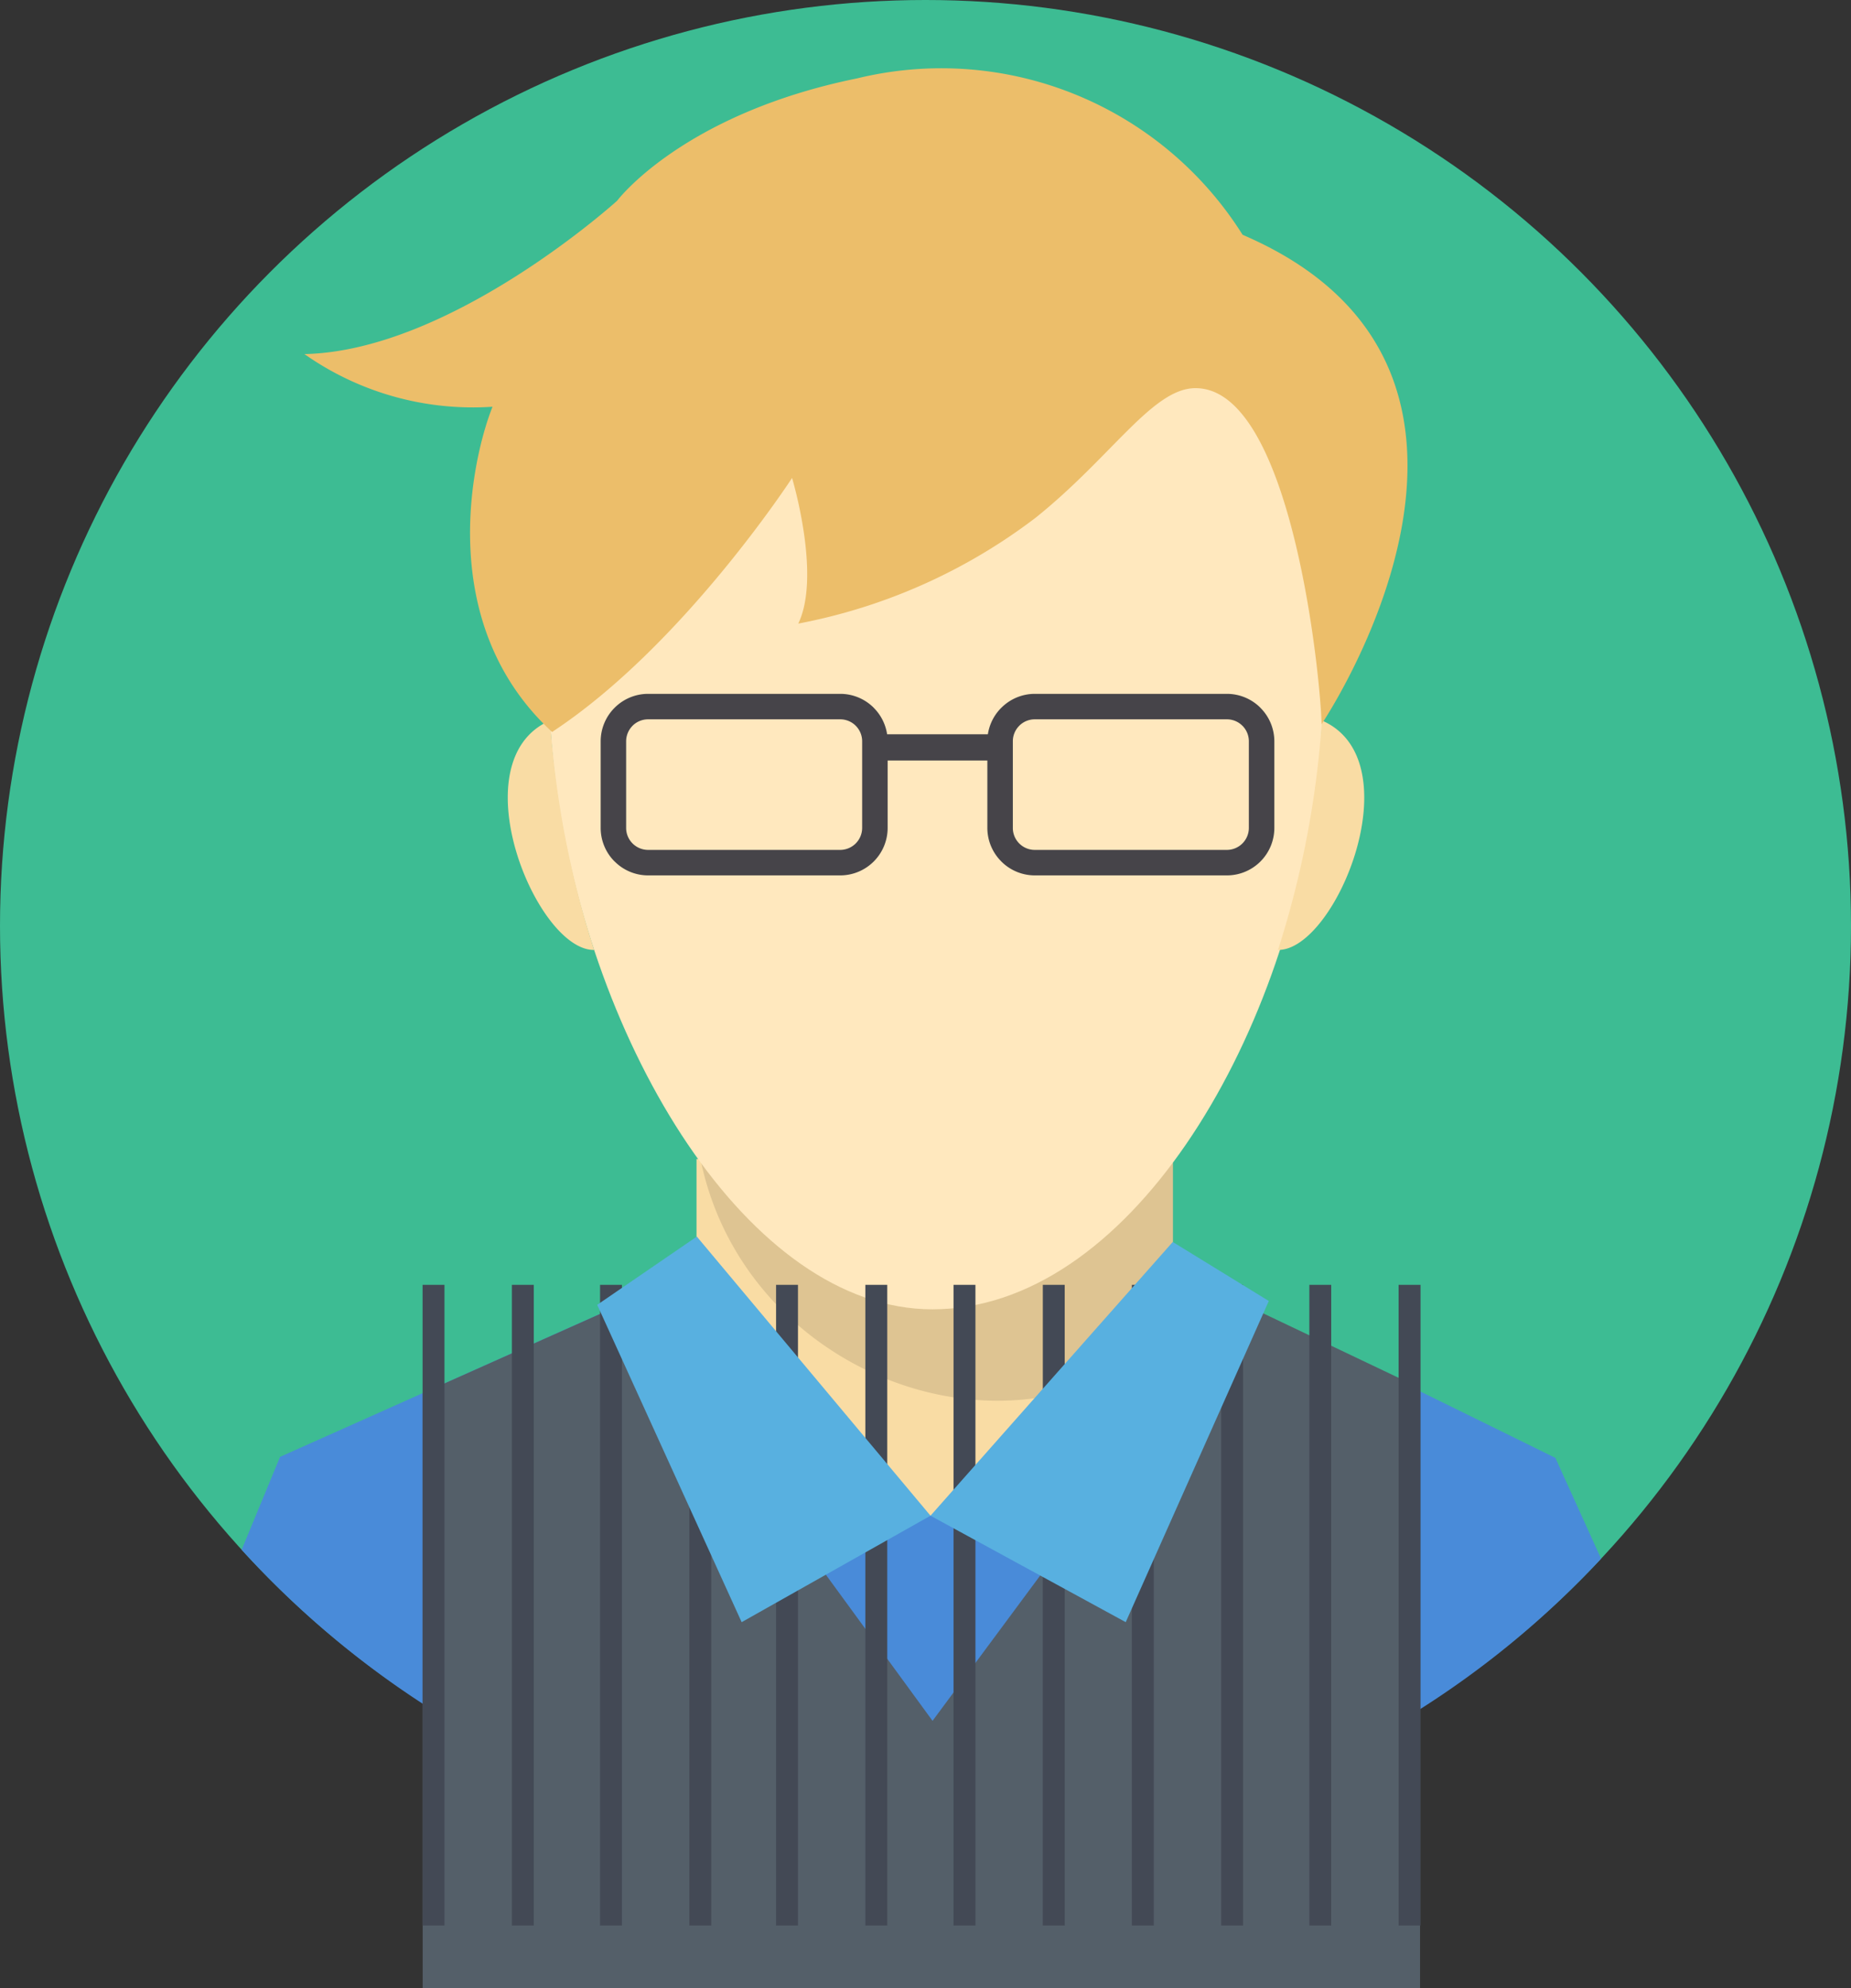 <svg xmlns="http://www.w3.org/2000/svg" viewBox="0 0 61.8 66.358">
      <rect x="0" y="0" width="61.8" height="66.358" fill="#333333" stroke="none"/>
      <defs>
        <clipPath id="a">
          <path
            fill="none"
            d="M53.456 52.022A30.766 30.766 0 0130.9 61.829a31.163 31.163 0 01-3.833-.237 34.01 34.01 0 01-11.15-3.644 31.007 31.007 0 01-7.849-6.225l1.282-3.1 13.91-6.212c.625 3.723 7.806 8.175 7.806 8.175s7.213-3.412 8.087-8.211l12.777 6.281z"
            clipRule="evenodd"
          ></path>
        </clipPath>
        <clipPath id="b">
          <path
            fill="none"
            d="M14.112 46.496l6.814-3.042 10.209 13.978 10.328-13.938 5.949 2.831v20.033h-33.3V46.496z"
            clipRule="evenodd"
          ></path>
        </clipPath>
      </defs>
      <g data-name="Layer 2">
        <g data-name="—ÎÓÈ 1">
          <circle cx="30.9" cy="30.9" r="30.9" fill="#3dbc93"></circle>
          <path
            fill="#f9dca4"
            fillRule="evenodd"
            d="M23.255 38.68l15.907.121v12.918l-15.907-.121V38.68z"
          ></path>
          <path
            fillRule="evenodd"
            d="M39.165 38.778v3.58a7.783 7.783 0 01-.098 1.18 6.527 6.527 0 01-.395 1.405c-5.374 4.164-13.939.748-15.306-6.365z"
            opacity="0.11"
          ></path>
          <path
            fill="#ffe8be"
            fillRule="evenodd"
            d="M31.129 8.432c21.281 0 12.987 35.266 0 35.266-12.266 0-21.281-35.266 0-35.266z"
          ></path>
          <path
            fill="#f9dca4"
            fillRule="evenodd"
            d="M18.365 24.046c-3.07 1.339-.46 7.686 1.472 7.658a31.972 31.972 0 01-1.472-7.659zm25.77 0c3.07 1.339.465 7.686-1.466 7.657a31.978 31.978 0 001.466-7.657z"
          ></path>
          <path
            fill="#ecbe6a"
            fillRule="evenodd"
            d="M44.123 24.17s7.96-11.785-2.636-16.334a11.881 11.881 0 00-12.87-5.22C22.775 3.805 20.604 6.7 20.604 6.7s-5.53 5.014-10.44 5.117a9.774 9.774 0 006.28 1.758c-.672 1.68-1.965 7.21 1.989 10.854 4.368-2.868 8.012-8.477 8.012-8.477s.982 3.257.207 4.86a18.879 18.879 0 007.922-3.531c2.542-2.036 3.893-4.297 5.31-4.326 3.256-.069 4.213 9.74 4.24 11.216z"
          ></path>
          <path
            fill="#498bd9"
            fillRule="evenodd"
            d="M53.456 52.022A30.766 30.766 0 0130.9 61.829a31.163 31.163 0 01-3.833-.237 34.01 34.01 0 01-11.15-3.644 31.007 31.007 0 01-7.849-6.225l1.282-3.1 13.91-6.212c.625 3.723 7.806 8.175 7.806 8.175s7.213-3.412 8.087-8.211l12.777 6.281z"
          ></path>
          <g clipPath="url(#a)">
            <path
              fill="#545f69"
              fillRule="evenodd"
              d="M14.112 46.496l6.814-3.042 10.209 13.978 10.328-13.938 5.949 2.831v20.033h-33.3V46.496z"
            ></path>
            <g clipPath="url(#b)">
              <path
                fill="#434955"
                fillRule="evenodd"
                d="M37.79 42.881h.732v21.382h-.732V42.881zm-14.775 0h.731v21.382h-.73V42.881zm-2.981 0h.731v21.382h-.731V42.881zm-2.944 0h.731v21.382h-.73V42.881zm-2.981 0h.731v21.382h-.731V42.881zm20.708 0h.731v21.382h-.731V42.881zm-2.981 0h.731v21.382h-.731V42.881zm-2.944 0h.731v21.382h-.731V42.881zm-2.981 0h.731v21.382h-.731V42.881zm20.785 0h.732v21.382h-.732V42.881zm-2.98 0h.73v21.382h-.73V42.881zm-2.944 0h.73v21.382h-.73z"
              ></path>
            </g>
          </g>
          <path
            fill="#58b0e0"
            fillRule="evenodd"
            d="M23.265 41.27l7.802 9.316-6.305 3.553-4.823-10.591 3.326-2.278zm15.89.18l-8.088 9.136 6.518 3.553 4.777-10.719-3.207-1.97z"
          ></path>
          <path
            fill="#464449"
            fillRule="evenodd"
            d="M21.637 23.157h6.416a1.58 1.58 0 011.119.464v.002a1.579 1.579 0 01.464 1.117v2.893a1.585 1.585 0 01-1.583 1.583h-6.416a1.578 1.578 0 01-1.116-.465h-.002a1.58 1.58 0 01-.464-1.118V24.74a1.579 1.579 0 01.464-1.117l.002-.002a1.578 1.578 0 011.116-.464zm6.416.85h-6.416a.735.735 0 00-.517.214l-.001.002a.735.735 0 00-.214.517v2.893a.73.73 0 00.215.517.735.735 0 00.517.215h6.416a.735.735 0 00.732-.732V24.74a.734.734 0 00-.214-.518.731.731 0 00-.518-.215zm6.495-.85h6.416a1.58 1.58 0 011.118.464v.002a1.579 1.579 0 01.465 1.117v2.893a1.585 1.585 0 01-1.583 1.583h-6.416a1.58 1.58 0 01-1.117-.465l-.001-.002a1.58 1.58 0 01-.465-1.116V24.74a1.58 1.58 0 01.465-1.117l.002-.001a1.58 1.58 0 011.116-.465zm6.416.85h-6.416a.73.73 0 00-.517.214l-.001.002a.729.729 0 00-.214.517v2.893a.73.73 0 00.214.517l.001.001a.73.73 0 00.517.214h6.416a.735.735 0 00.732-.732V24.74a.734.734 0 00-.214-.518h-.001a.731.731 0 00-.517-.215z"
          ></path>
          <path fill="#464449" d="M29.415 24.506h3.845v.876h-3.845z"></path>
        </g>
      </g>
    </svg>
